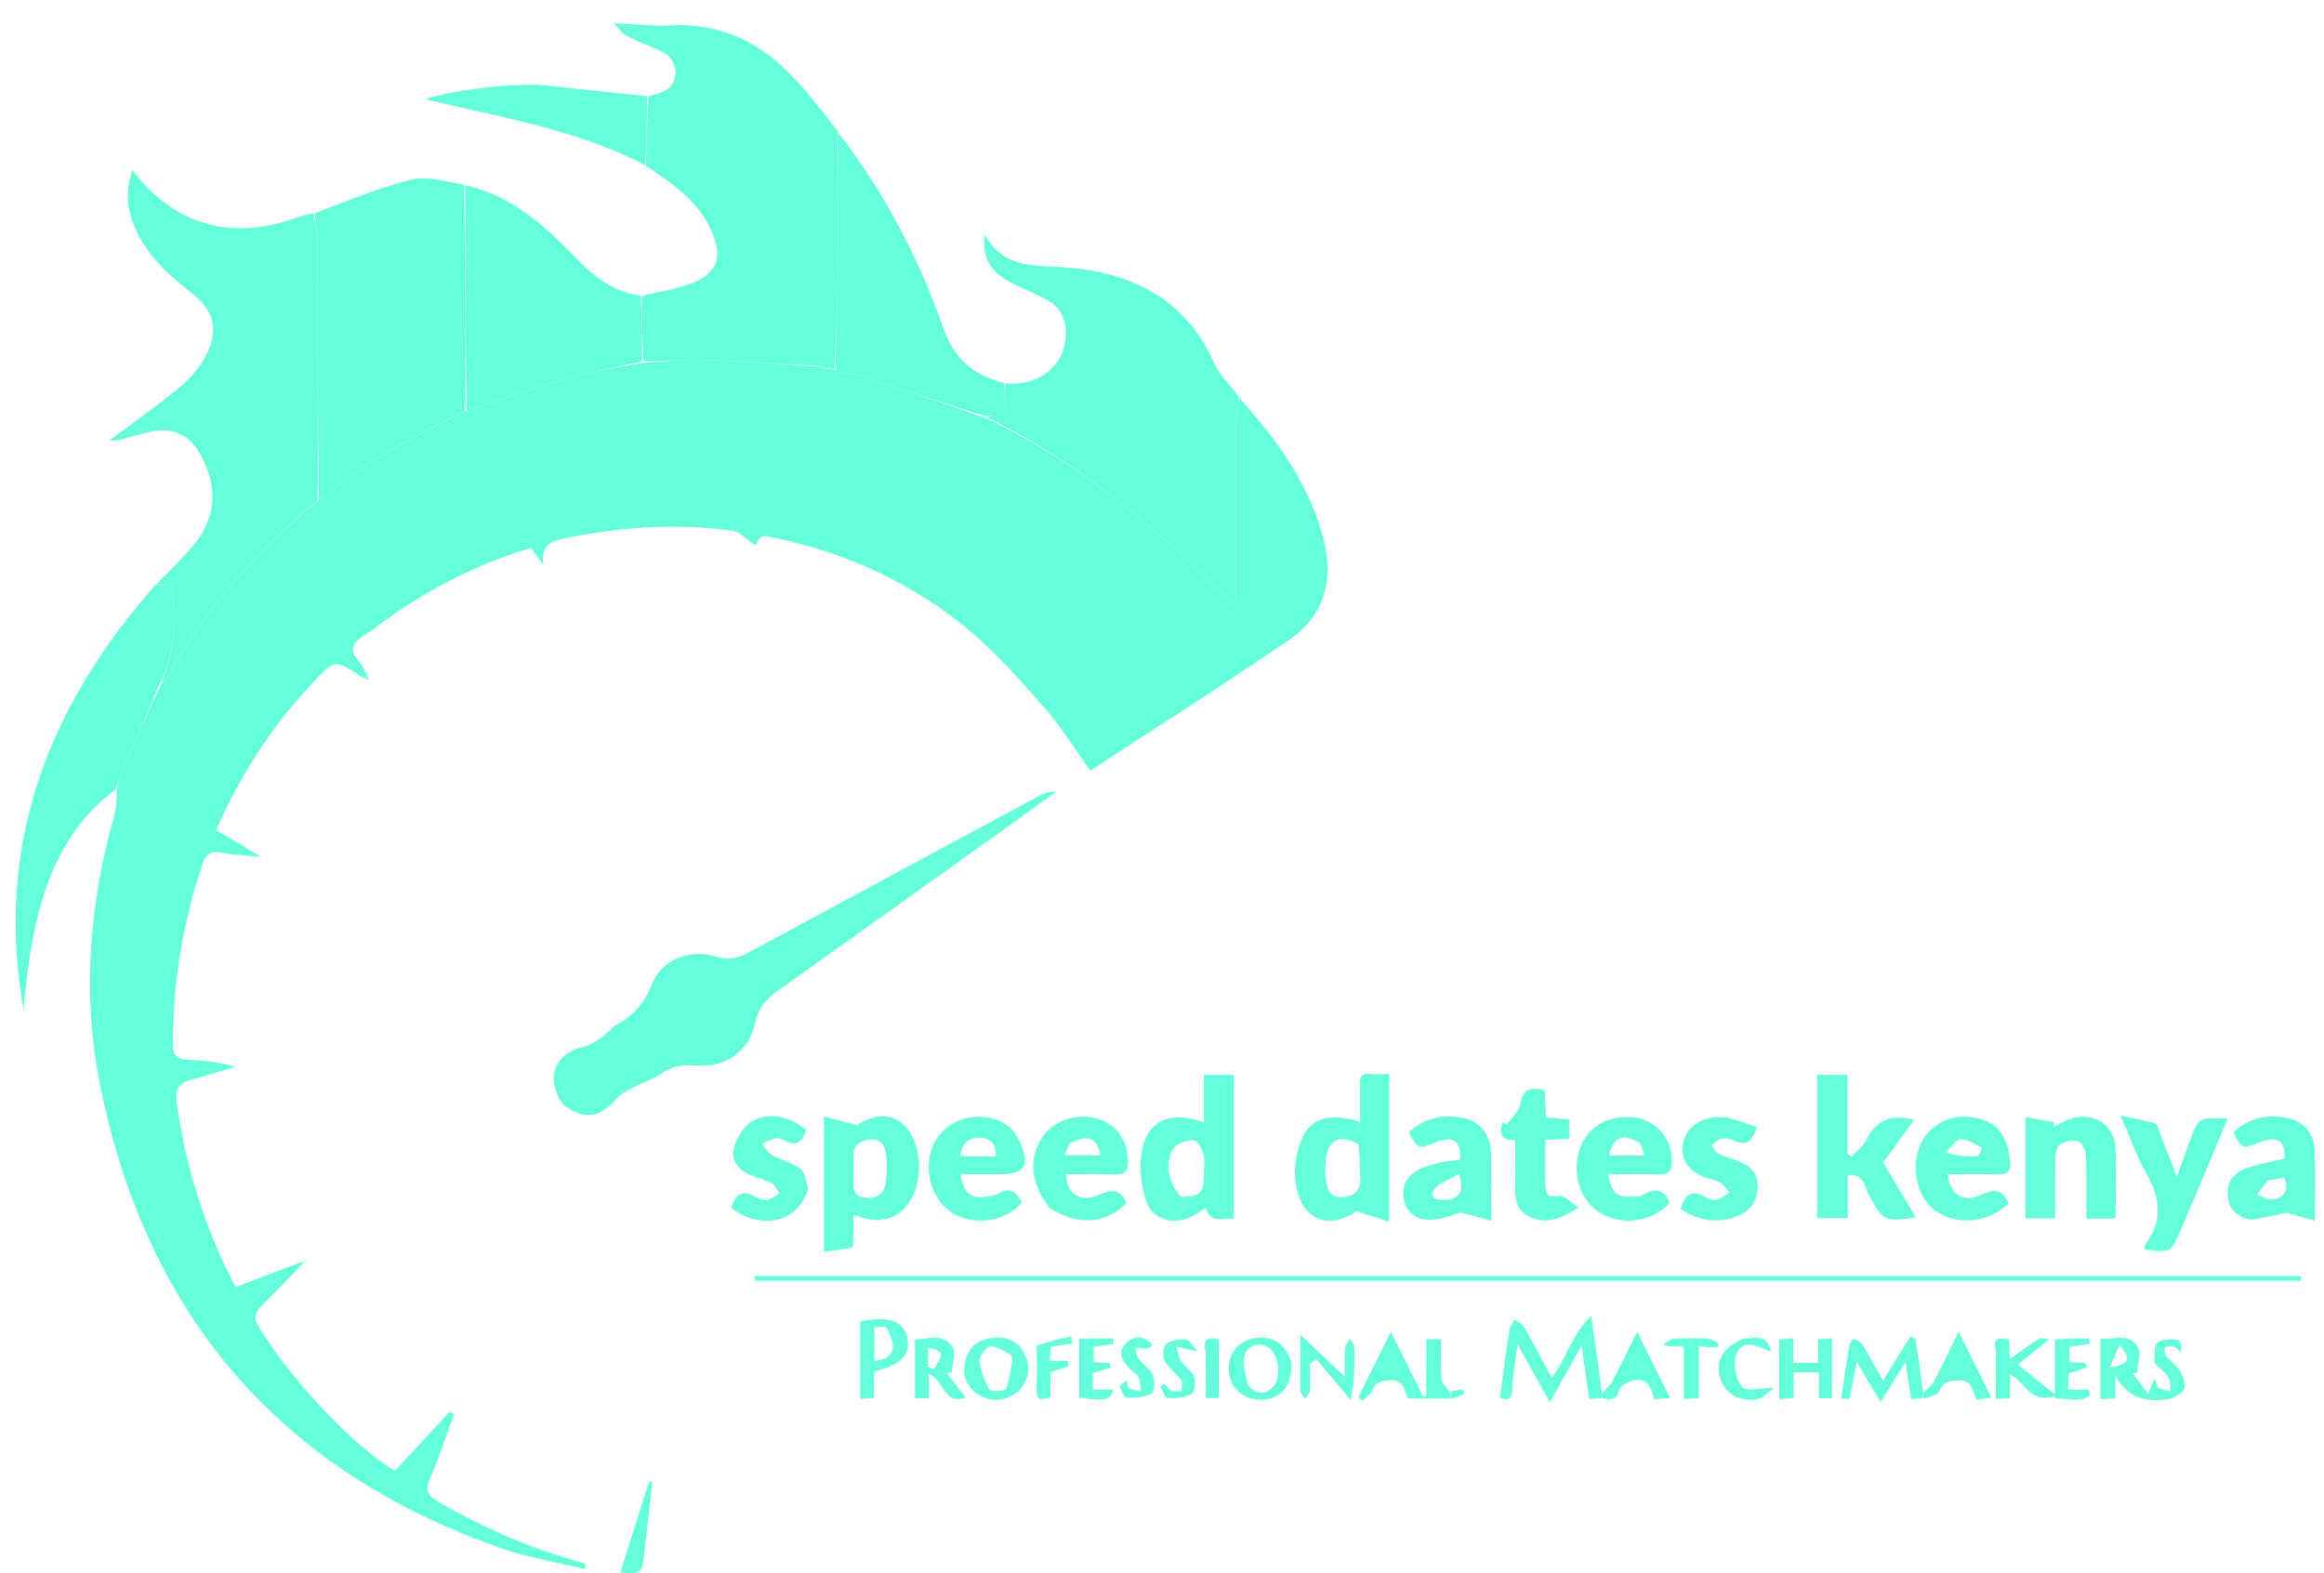 <svg version="1.1" id="Layer_1" xmlns="http://www.w3.org/2000/svg" xmlns:xlink="http://www.w3.org/1999/xlink" x="0px" y="0px"
	 width="100%" viewBox="0 0 724 490" enable-background="new 0 0 724 490" xml:space="preserve">
<path fill="none" opacity="1" stroke="none"
	d="
M435,491 
	C290,491 145.5,491 1,491 
	C1,327.667 1,164.333 1,1 
	C242.333,1 483.667,1 725,1 
	C725,164.333 725,327.667 725,491 
	C628.5,491 532,491 435,491 
M599.789,435.754 
	C601.287,435.016 603.646,434.628 604.116,433.472 
	C605.395,430.328 607.506,430.071 610.383,429.998 
	C613.566,429.917 614.248,431.874 614.948,434.171 
	C615.126,434.755 615.462,435.291 615.806,436.02 
	C617.337,435.809 618.684,435.624 620.391,435.39 
	C617.061,428.645 613.988,422.423 610.21,414.771 
	C607.142,420.999 604.94,425.736 602.467,430.328 
	C601.744,431.67 600.253,432.598 599.107,432.873 
	C598.32,427.568 597.532,422.262 596.745,416.957 
	C596.194,416.761 595.643,416.565 595.093,416.369 
	C592.339,420.822 589.586,425.275 586.61,430.088 
	C584.308,426.014 582.294,422.256 580.054,418.638 
	C579.565,417.849 578.309,417.354 577.322,417.169 
	C577.037,417.115 576.199,418.569 576.06,419.405 
	C575.176,424.738 574.416,430.09 573.577,435.696 
	C574.681,435.696 576.133,435.846 576.172,435.674 
	C576.982,432.099 577.633,428.488 578.442,424.212 
	C580.991,428.516 583.245,432.321 585.886,436.781 
	C588.8,432.057 590.977,428.529 593.603,424.272 
	C594.298,428.826 594.818,432.231 595.365,435.815 
	C596.721,435.734 597.851,435.666 599.789,435.754 
M452.779,435.836 
	C453.925,435.28 455.071,434.724 456.218,434.168 
	C456.057,433.739 455.897,433.31 455.737,432.882 
	C454.492,432.979 453.248,433.075 451.12,433.067 
	C450.398,431.94 449.127,430.847 449.054,429.68 
	C448.798,425.585 448.955,421.464 448.955,417.226 
	C447.383,417.226 446.147,417.226 444.332,417.226 
	C444.332,423.292 444.332,429.103 444.332,434.914 
	C444.012,434.969 443.691,435.025 443.371,435.081 
	C440.252,428.808 437.133,422.535 433.31,414.845 
	C429.462,422.575 426.307,428.914 423.151,435.253 
	C423.595,435.621 424.038,435.99 424.482,436.358 
	C425.469,435.363 426.877,434.536 427.356,433.338 
	C428.379,430.779 429.958,430.184 432.636,429.949 
	C437.149,429.552 437.561,432.799 438.525,435.66 
	C443.169,435.66 447.586,435.66 452.779,435.836 
M499.776,435.689 
	C502.184,436.217 503.739,435.843 504.491,432.946 
	C504.805,431.739 506.882,430.595 508.373,430.163 
	C512.919,428.845 514.476,431.927 515.289,435.921 
	C516.996,435.772 518.469,435.643 520.252,435.487 
	C516.861,428.658 513.769,422.43 510.011,414.862 
	C506.992,420.951 504.775,425.662 502.315,430.243 
	C501.559,431.653 500.142,432.707 499.041,433.069 
	C497.991,425.725 496.94,418.382 495.711,409.789 
	C489.579,415.765 488.014,423.326 483.4,429.228 
	C480.502,423.823 477.84,418.668 474.96,413.637 
	C474.331,412.539 472.928,411.884 471.881,411.024 
	C471.314,412.095 470.407,413.113 470.234,414.244 
	C469.165,421.253 468.26,428.287 467.289,435.391 
	C470.067,436.53 471.004,435.698 471.124,432.636 
	C471.289,428.465 472.07,424.318 472.758,418.784 
	C476.44,425.379 479.372,430.627 482.856,436.866 
	C486.353,430.576 489.253,425.36 492.716,419.133 
	C493.6,425.401 494.307,430.416 495.068,435.806 
	C496.444,435.7 497.713,435.602 499.776,435.689 
M144.225,56.97 
	C138.854,56.542 133.151,54.755 128.182,55.969 
	C117.916,58.476 108.042,62.582 97.245,66.037 
	C95.38,66.711 93.522,67.403 91.65,68.058 
	C71.672,75.058 54.107,69.921 41.29,53.029 
	C39.08,59.312 39.493,65.145 42.021,70.889 
	C45.757,79.379 52.202,85.539 59.426,91.046 
	C66.265,96.259 68.202,102.089 64.619,109.8 
	C62.806,113.701 59.806,117.404 56.492,120.181 
	C49.29,126.215 41.543,131.598 34.018,137.247 
	C36.496,137.41 38.493,136.712 40.526,136.136 
	C42.753,135.506 44.998,134.929 47.259,134.434 
	C53.702,133.024 59.093,135.525 62.327,141.361 
	C68.421,152.359 67.329,162.226 58.848,171.554 
	C55.611,175.114 52.172,178.488 48.223,182.216 
	C14.798,220.27 -1.766,263.48 7.335,314.537 
	C10.036,282.654 16.732,260.286 36.753,246.631 
	C36.391,249.036 36.285,251.512 35.629,253.834 
	C27.668,282.025 25.517,310.665 31.442,339.345 
	C46.115,410.358 87.614,458.442 156.351,482.36 
	C164.683,485.259 173.535,486.664 182.146,488.761 
	C182.272,488.28 182.398,487.799 182.524,487.318 
	C181.019,486.809 179.532,486.24 178.007,485.799 
	C163.39,481.571 149.645,475.367 136.478,467.776 
	C133.317,465.954 132.307,464.001 133.954,460.515 
	C135.653,456.919 136.883,453.099 138.273,449.359 
	C139.363,446.425 140.384,443.465 141.435,440.516 
	C140.974,440.277 140.513,440.038 140.053,439.799 
	C134.358,445.952 128.663,452.105 123.036,458.186 
	C110.418,450.571 92.88,432.303 82.152,415.756 
	C78.513,410.144 78.627,409.631 83.454,404.811 
	C87.355,400.917 91.125,396.892 95.297,393.255 
	C95.482,392.955 95.668,392.655 95.854,392.354 
	C95.576,392.577 95.297,392.8 94.259,392.91 
	C87.364,395.571 80.469,398.231 73.394,400.96 
	C63.673,382.37 57.69,363.154 55.001,342.873 
	C54.514,339.199 56.071,337.287 59.513,336.363 
	C64.148,335.12 68.732,333.684 73.337,332.33 
	C68.072,330.804 63.116,330.316 58.149,330.075 
	C55.294,329.937 53.905,328.849 53.882,325.86 
	C53.731,306.381 57.007,287.469 63.112,269.014 
	C64.107,266.005 66.052,265.032 69.299,265.652 
	C73.164,266.39 77.142,266.536 80.925,267.351 
	C81.166,267.383 81.407,267.416 81.648,267.448 
	C81.425,267.302 81.201,267.157 80.764,266.355 
	C76.349,263.822 71.935,261.29 67.327,258.646 
	C75.016,241.09 84.991,225.753 97.83,212.275 
	C104.371,205.408 104.34,205.384 112.394,210.684 
	C112.798,210.95 113.306,211.058 114.082,211.755 
	C114.373,211.747 114.663,211.739 114.954,211.732 
	C114.863,211.319 114.772,210.907 114.366,209.867 
	C113.552,208.61 112.906,207.194 111.893,206.126 
	C108.784,202.849 109.552,200.488 113.136,198.171 
	C117.044,195.643 120.636,192.63 124.523,190.065 
	C137.203,181.698 150.68,174.998 165.417,170.705 
	C166.78,172.589 168.024,174.308 169.267,176.027 
	C168.285,169.37 172.251,168.433 176.972,167.481 
	C193.931,164.06 210.985,162.995 228.125,165.326 
	C230.673,165.672 232.903,168.355 235.239,169.929 
	C237.106,166.612 237.097,166.656 242.092,167.719 
	C264.209,172.426 284.28,181.75 301.634,196.097 
	C310.405,203.35 318.025,212.101 325.566,220.701 
	C330.764,226.629 334.933,233.458 339.686,240.056 
	C360.634,226.338 381.442,213.165 401.734,199.24 
	C412.424,191.905 415.53,180.903 412.418,168.369 
	C408.084,150.921 397.774,136.954 385.838,123.225 
	C383.306,119.948 380.001,117.015 378.371,113.338 
	C369.169,92.586 351.927,84.571 330.789,83.195 
	C321.594,82.596 312.373,83.39 306.828,73.1 
	C305.795,80.042 308.504,84.736 314.99,88.081 
	C318.518,89.901 322.242,91.343 325.757,93.186 
	C330.124,95.474 332.181,99.205 332.042,104.186 
	C331.771,113.917 323.668,120.463 312.494,119.115 
	C303.121,117.037 297.118,111.428 293.931,102.32 
	C286.163,80.118 275.272,59.539 260.931,40.087 
	C255.722,34.075 250.878,27.69 245.222,22.131 
	C235.234,12.314 223.25,7.105 208.869,7.91 
	C203.246,8.225 197.564,7.505 191.187,7.225 
	C192.615,8.651 193.705,10.349 195.258,11.168 
	C198.744,13.004 202.463,14.398 206.083,15.982 
	C210.856,18.07 212.025,24.716 207.945,27.766 
	C206.31,28.987 204.002,29.306 201.165,29.894 
	C190.781,28.808 180.388,27.791 170.015,26.614 
	C161.79,25.68 140.621,27.919 132.504,30.927 
	C156.125,36.627 179.794,40.329 201.508,52.364 
	C209.952,57.471 217.985,63.007 221.936,72.63 
	C224.821,79.655 223.746,84.437 216.986,87.599 
	C211.758,90.044 205.694,90.703 199.238,91.965 
	C190.59,90.978 184.556,85.681 178.827,79.758 
	C169.196,69.803 158.918,60.765 144.225,56.97 
M175.936,344.587 
	C182.084,348.868 186.659,348.225 191.551,342.78 
	C193.03,341.134 195.091,339.916 197.067,338.835 
	C199.779,337.351 202.887,336.513 205.42,334.8 
	C208.736,332.558 211.924,331.487 216.073,331.902 
	C225.88,332.882 233.222,327.854 235.32,318.446 
	C236.328,313.924 238.707,311.195 242.221,308.699 
	C266.9,291.165 291.519,273.546 316.149,255.943 
	C320.453,252.867 324.72,249.739 329.003,246.635 
	C326.783,246.477 325.049,247.204 323.402,248.09 
	C293.264,264.31 263.123,280.524 233.026,296.819 
	C229.782,298.575 226.848,299.152 223.117,297.99 
	C214.854,295.414 206.032,298.959 203.091,306.598 
	C200.904,312.279 197.57,316.177 192.418,319.024 
	C190.569,320.045 189.197,321.896 187.433,323.117 
	C185.745,324.285 183.935,325.625 181.999,326.028 
	C172.702,327.961 169.563,336.321 175.936,344.587 
M470.5,398.999 
	C552.603,398.999 634.706,398.999 716.809,398.999 
	C716.808,398.5 716.806,398.001 716.805,397.502 
	C556.268,397.502 395.732,397.502 235.195,397.502 
	C235.194,398.001 235.192,398.5 235.191,398.999 
	C313.294,398.999 391.397,398.999 470.5,398.999 
M384.393,363.494 
	C384.393,353.91 384.393,344.325 384.393,334.84 
	C380.86,334.84 378.076,334.84 375.05,334.84 
	C375.05,339.911 375.05,344.713 375.05,349.604 
	C365.276,346.038 357.911,348.642 355.921,357.545 
	C354.764,362.718 355.368,368.814 356.969,373.936 
	C358.888,380.075 365.686,381.801 371.512,378.854 
	C372.94,378.132 374.235,377.148 375.651,376.246 
	C377.023,381.266 380.777,379.431 384.393,379.611 
	C384.393,374.427 384.393,369.459 384.393,363.494 
M423.718,338.951 
	C423.718,342.389 423.718,345.828 423.718,349.459 
	C414.475,346.587 408.474,348.06 405.605,354.707 
	C403.909,358.637 403.035,363.464 403.518,367.69 
	C404.915,379.906 413.52,383.451 422.52,377.332 
	C426.306,378.523 429.259,379.452 432.774,380.558 
	C432.774,364.584 432.774,349.823 432.774,334.566 
	C430.761,334.566 428.783,334.742 426.848,334.525 
	C423.945,334.199 423.411,335.688 423.718,338.951 
M265.862,388.047 
	C265.862,384.894 265.862,381.74 265.862,378.557 
	C268.166,379.104 270.191,379.882 272.259,380.02 
	C278.183,380.414 282.761,377.048 285.061,370.932 
	C287.769,363.728 285.943,353.933 281.164,350.033 
	C277.034,346.662 272.294,347.118 266.978,350.499 
	C262.777,349.397 259.88,348.637 256.654,347.79 
	C256.654,362.453 256.654,375.846 256.654,389.905 
	C259.899,389.547 262.781,389.229 265.862,388.047 
M566.095,346.522 
	C566.095,357.46 566.095,368.398 566.095,379.41 
	C569.543,379.41 572.417,379.41 575.645,379.41 
	C575.645,376.913 575.645,374.77 575.645,372.627 
	C575.645,370.498 575.645,368.369 575.645,366.126 
	C580.922,365.537 580.901,369.963 582.329,372.464 
	C586.941,380.543 586.8,380.623 596.81,379.228 
	C593.35,373.382 590.003,367.725 586.677,362.106 
	C589.831,357.758 592.986,353.409 596.271,348.88 
	C589.202,346.919 584.523,348.77 581.491,355.002 
	C580.513,357.013 578.446,358.494 576.877,360.218 
	C576.434,359.924 575.99,359.629 575.547,359.335 
	C575.547,351.234 575.547,343.133 575.547,334.821 
	C572.221,334.821 569.313,334.821 566.095,334.821 
	C566.095,338.583 566.095,342.058 566.095,346.522 
M630.978,368.475 
	C630.978,372.096 630.978,375.717 630.978,379.533 
	C634.228,379.533 636.995,379.533 640.242,379.533 
	C640.242,373.137 640.14,366.834 640.317,360.538 
	C640.358,359.075 640.949,356.961 641.993,356.349 
	C643.522,355.452 645.941,354.977 647.498,355.575 
	C648.705,356.039 649.799,358.399 649.86,359.959 
	C650.117,366.525 649.969,373.108 649.969,379.597 
	C653.454,379.597 656.104,379.597 659.06,379.597 
	C659.06,371.995 659.468,364.504 658.944,357.079 
	C658.436,349.893 651.483,346.095 644.557,348.662 
	C642.881,349.284 641.336,350.261 639.731,351.074 
	C639.793,350.588 639.855,350.101 639.917,349.615 
	C637.072,349.093 634.227,348.571 630.978,347.975 
	C630.978,355.178 630.978,361.331 630.978,368.475 
M510.773,372.767 
	C503.727,373.357 501.967,372.143 501.154,365.814 
	C506.496,365.814 511.799,365.723 517.098,365.85 
	C519.971,365.918 520.869,364.599 520.876,361.934 
	C520.895,354.331 515.629,348.488 508.142,347.975 
	C500.357,347.442 493.997,351.566 491.975,358.457 
	C489.609,366.516 492.675,374.797 499.324,378.31 
	C506.165,381.925 515.292,380.331 520.13,374.686 
	C518.289,369.892 515.149,370.132 510.773,372.767 
M327.154,376.412 
	C335.484,382.019 344.928,381.329 350.896,374.694 
	C349.14,370.538 346.561,370.241 342.592,372.117 
	C336.74,374.883 332.303,372.079 332.117,365.811 
	C337.096,365.811 342.081,365.604 347.039,365.878 
	C350.767,366.084 351.621,364.433 351.403,361.144 
	C350.981,354.775 347.683,350.236 341.949,348.519 
	C335.468,346.578 328.333,348.965 324.713,354.285 
	C320.342,360.711 321.057,368.84 327.154,376.412 
M310.196,372.181 
	C303.111,374.19 300.156,372.532 299.327,365.812 
	C303.34,365.812 307.319,365.812 311.298,365.812 
	C319.369,365.811 321.04,363.155 317.671,355.611 
	C315.752,351.316 312.323,348.902 307.774,348.123 
	C299.935,346.782 292.519,351.014 290.227,358.025 
	C287.696,365.769 290.709,374.496 297.165,378.118 
	C304.078,381.996 313.661,380.382 318.354,374.56 
	C316.687,371.357 314.587,369.39 310.196,372.181 
M448.668,362.019 
	C446.778,362.628 444.836,363.112 443.008,363.869 
	C438.871,365.585 436.6,368.641 437.257,373.241 
	C437.878,377.587 441.233,380.337 446.295,379.95 
	C449.795,379.682 453.203,378.228 455.056,377.732 
	C458.778,378.727 461.396,379.427 464.574,380.277 
	C464.574,372.375 464.779,365.729 464.509,359.104 
	C464.293,353.818 461.623,349.672 456.339,348.397 
	C449.935,346.851 443.922,348.119 438.9,352.711 
	C441.576,357.9 441.883,358.016 446.97,355.96 
	C452.741,353.627 455.235,355.228 454.838,361.263 
	C453.097,361.49 451.303,361.724 448.668,362.019 
M626.231,361.643 
	C625.544,354.249 622.734,350.133 616.805,348.556 
	C610.555,346.895 604.849,348.113 600.456,353.097 
	C595.003,359.283 595.805,370.812 601.868,376.267 
	C608.257,382.014 619.433,381.35 625.769,374.789 
	C624.068,370.871 621.711,370.085 617.628,372.045 
	C611.76,374.862 607.6,372.362 606.728,365.809 
	C611.892,365.809 617.016,365.737 622.136,365.84 
	C624.627,365.89 626.495,365.521 626.231,361.643 
M701.851,380.036 
	C705.621,379.23 709.392,378.423 712.292,377.803 
	C715.39,378.67 718.038,379.412 721.152,380.283 
	C721.152,372.146 721.354,365.182 721.085,358.236 
	C720.883,353.004 717.744,349.384 712.769,348.303 
	C706.553,346.952 700.649,348.152 695.787,352.652 
	C698.226,357.847 698.626,358.005 703.688,355.963 
	C709.467,353.632 711.933,355.161 711.774,360.906 
	C707.935,361.821 704.042,362.503 700.317,363.704 
	C696.367,364.978 693.81,367.701 694.011,372.187 
	C694.211,376.646 696.774,379.092 701.851,380.036 
M671.644,349.724 
	C668.377,349.064 665.11,348.405 660.603,347.496 
	C663.686,354.517 665.738,360.492 668.814,365.882 
	C673.064,373.326 673.767,380.278 668.505,387.392 
	C668.166,387.849 668.167,388.558 668.001,389.185 
	C676.32,390.28 676.314,390.277 679.324,383.212 
	C681.725,377.576 684.163,371.956 686.548,366.313 
	C689.03,360.443 691.469,354.554 694.003,348.491 
	C684.746,348.044 684.766,348.051 681.946,356.172 
	C680.871,359.267 679.682,362.321 678.129,366.52 
	C675.744,360.283 673.861,355.359 671.644,349.724 
M537.358,347.956 
	C535.865,348.038 534.338,347.95 532.884,348.235 
	C527.858,349.219 524.485,352.679 524.203,357.217 
	C523.885,362.325 526.797,365.203 531.281,366.827 
	C532.84,367.392 534.583,367.6 535.979,368.42 
	C537.114,369.087 537.855,370.424 538.771,371.464 
	C537.444,372.263 536.2,373.358 534.763,373.757 
	C533.794,374.025 532.405,373.556 531.457,372.992 
	C527.048,370.367 524.787,372.026 523.608,376.664 
	C529.584,380.518 535.718,381.364 542.144,378.448 
	C546.072,376.664 547.645,373.239 547.546,369.112 
	C547.455,365.332 545.169,363.061 541.747,361.8 
	C539.571,360.997 537.328,360.325 535.261,359.301 
	C534.379,358.863 533.868,357.676 533.189,356.829 
	C534.165,356.1 535.054,354.995 536.14,354.744 
	C537.349,354.465 538.924,354.613 540.015,355.19 
	C543.883,357.233 545.858,355.691 547.314,351.073 
	C544.26,350.035 541.24,349.009 537.358,347.956 
M251.822,369.579 
	C250.986,367.655 250.665,365.018 249.202,363.961 
	C246.59,362.075 243.192,361.317 240.321,359.729 
	C239.109,359.058 238.4,357.479 237.462,356.312 
	C238.748,355.732 239.988,354.942 241.337,354.646 
	C242.229,354.45 243.396,354.742 244.233,355.197 
	C248.116,357.306 250.043,355.62 251.132,351.978 
	C246.044,347.549 238.711,346.152 233.684,349.695 
	C231.196,351.449 229.209,354.968 228.57,358.018 
	C227.81,361.651 230.237,364.647 233.881,366.103 
	C236.033,366.963 238.36,367.465 240.373,368.56 
	C241.449,369.146 242.026,370.648 242.828,371.736 
	C241.615,372.443 240.468,373.521 239.171,373.748 
	C237.98,373.957 236.448,373.547 235.378,372.896 
	C231.003,370.232 229.03,372.353 227.774,376.322 
	C237.594,383.516 249.054,380.629 251.822,369.579 
M481.404,367.474 
	C481.404,363.397 481.404,359.321 481.404,355.1 
	C484.221,354.969 486.49,354.864 488.866,354.754 
	C488.866,352.589 488.866,350.693 488.866,348.625 
	C486.367,348.454 484.105,348.299 481.597,348.127 
	C481.46,345.115 481.335,342.36 481.211,339.632 
	C476.985,338.583 474.369,339.108 473.568,344.037 
	C473.201,346.299 470.847,348.239 469.393,350.325 
	C468.97,350.064 468.547,349.802 468.124,349.54 
	C466.997,353.011 467.624,355.395 472.028,355.175 
	C472.028,359.688 472.07,363.831 472.016,367.972 
	C471.962,372.19 471.776,376.613 476.198,378.877 
	C480.848,381.257 485.438,380.35 491.825,376.119 
	C489.34,374.601 487.149,372.161 485.561,372.505 
	C481.349,373.417 481.496,371.107 481.404,367.474 
M671.385,424.911 
	C672.818,426.304 674.542,427.511 675.58,429.152 
	C676.282,430.262 676.019,431.982 676.187,433.429 
	C674.905,433.077 673.525,432.907 672.382,432.295 
	C671.852,432.011 671.783,430.867 671.211,429.316 
	C670.156,431.954 669.8,432.845 669.245,434.232 
	C667.372,431.709 665.899,429.724 664.425,427.739 
	C664.87,427.708 665.316,427.678 665.761,427.648 
	C665.933,424.965 667.164,421.692 666.065,419.717 
	C663.416,414.958 658.484,417.436 654.351,416.95 
	C654.351,423.532 654.351,429.598 654.351,435.869 
	C655.927,435.779 657.197,435.707 658.994,435.604 
	C658.994,433.025 658.994,430.753 658.994,428.481 
	C662.56,435.241 668.252,436.8 674.805,435.961 
	C676.827,435.702 679.441,434.456 680.348,432.85 
	C681.092,431.533 680.112,428.784 679.155,427.088 
	C678.131,425.27 676.122,424.033 674.791,422.347 
	C674.328,421.76 674.229,420.258 674.651,419.777 
	C675.074,419.293 676.431,419.315 677.238,419.566 
	C678.04,419.815 678.668,420.626 679.372,421.191 
	C679.706,419.46 679.218,417.408 678.583,417.361 
	C676.386,417.199 673.538,417.018 672.093,418.226 
	C670.888,419.233 671.306,422.181 671.385,424.911 
M554.273,423.579 
	C554.273,427.527 554.273,431.476 554.273,435.798 
	C555.832,435.715 557.193,435.643 558.797,435.559 
	C558.797,432.608 558.797,430.062 558.797,427.516 
	C561.574,427.516 563.952,427.516 566.637,427.516 
	C566.637,430.474 566.637,433.041 566.637,435.569 
	C568.2,435.569 569.444,435.569 570.719,435.569 
	C570.719,429.211 570.719,423.148 570.719,416.903 
	C569.161,417.006 567.894,417.089 566.465,417.182 
	C566.465,419.725 566.465,421.984 566.465,424.553 
	C563.814,424.553 561.414,424.553 558.658,424.553 
	C558.658,421.979 558.658,419.595 558.658,416.887 
	C556.906,417.034 555.534,417.149 554.264,417.256 
	C554.264,419.322 554.264,420.967 554.273,423.579 
M268.001,424.484 
	C268.001,428.11 268.001,431.736 268.001,435.761 
	C269.615,435.684 270.955,435.621 272.267,435.558 
	C272.267,432.457 272.267,429.835 272.267,427.261 
	C280.446,425.351 283.661,422.159 282.725,417.028 
	C281.721,411.519 277.172,409.836 267.999,411.614 
	C267.999,413.573 267.999,415.544 267.999,417.516 
	C267.999,419.508 268,421.501 268.001,424.484 
M402.308,424.222 
	C400.299,418.434 396.764,416.098 391.087,416.806 
	C386.485,417.379 383.147,420.835 382.813,425.37 
	C382.374,431.319 386.24,435.741 392.114,436.01 
	C398.604,436.308 402.355,432.323 402.308,424.222 
M621.794,421.157 
	C621.794,425.914 621.794,430.671 621.794,435.818 
	C623.229,435.72 624.577,435.628 626.184,435.518 
	C626.184,432.814 626.184,430.591 626.184,428.249 
	C630.894,430.091 632.139,437.698 640.736,434.782 
	C636.197,431.145 632.525,428.201 628.649,425.095 
	C632.407,422.064 635.214,419.801 638.496,417.154 
	C637.024,417.066 635.852,416.621 635.215,417.023 
	C632.25,418.894 629.434,420.999 626.118,423.334 
	C626.007,420.909 625.922,419.033 625.839,417.205 
	C623.049,416.774 620.591,416.356 621.794,421.157 
M317.643,433.08 
	C320.976,429.368 321.136,425.163 318.801,421.09 
	C316.43,416.958 312.315,416.079 307.909,416.968 
	C303.73,417.811 301.239,420.574 300.542,424.764 
	C299.884,428.725 301.175,432.091 304.571,434.267 
	C308.794,436.972 313.055,436.709 317.643,433.08 
M285.032,424.53 
	C285.032,428.158 285.032,431.785 285.032,435.597 
	C286.528,435.597 287.756,435.597 289.404,435.597 
	C289.404,433.027 289.404,430.682 289.404,428.043 
	C294.021,429.643 293.877,437.951 300.843,435.31 
	C298.753,432.584 296.86,430.116 294.967,427.648 
	C295.48,427.615 295.992,427.582 296.505,427.549 
	C296.66,424.868 297.902,421.525 296.752,419.639 
	C294.017,415.152 289.239,417.118 285.03,417.294 
	C285.03,419.604 285.03,421.579 285.032,424.53 
M405.139,421.797 
	C405.113,425.613 404.998,429.432 405.128,433.243 
	C405.157,434.107 406.037,434.942 406.526,435.79 
	C407.049,434.97 407.967,434.177 408.023,433.326 
	C408.213,430.479 408.095,427.612 408.095,424.753 
	C408.767,424.316 409.438,423.88 410.109,423.443 
	C413.679,427.677 417.25,431.911 420.82,436.145 
	C421.981,430.326 422.043,424.942 421.918,419.562 
	C421.899,418.701 421.045,417.859 420.576,417.007 
	C420.039,417.948 419.118,418.858 419.04,419.836 
	C418.826,422.519 418.966,425.231 418.966,428.86 
	C414.077,424.234 410.076,420.449 405.123,415.762 
	C405.123,418.418 405.123,419.654 405.139,421.797 
M644.48,416.937 
	C643.053,417.029 641.626,417.122 640.171,417.216 
	C640.171,423.507 640.171,429.424 640.171,435.715 
	C643.964,435.355 647.957,437.271 651.055,434.719 
	C650.96,434.103 650.864,433.487 650.768,432.87 
	C648.694,432.87 646.62,432.87 644.242,432.87 
	C644.352,430.753 644.442,429.034 644.505,427.819 
	C646.772,427.075 648.448,426.525 650.125,425.974 
	C649.952,425.511 649.779,425.048 649.606,424.585 
	C648.017,424.499 646.428,424.412 644.694,424.318 
	C644.694,422.459 644.694,420.941 644.694,419.518 
	C647.118,419.188 649.083,418.921 651.048,418.653 
	C650.951,418.081 650.855,417.509 650.758,416.937 
	C648.976,416.937 647.193,416.937 644.48,416.937 
M336.2,425.515 
	C336.2,428.791 336.2,432.067 336.2,435.299 
	C344.095,436.617 346.025,436.226 346.848,432.851 
	C344.694,432.851 342.63,432.851 340.453,432.851 
	C340.453,430.833 340.453,429.207 340.453,427.719 
	C342.499,427.092 344.34,426.528 346.181,425.963 
	C345.985,425.509 345.789,425.056 345.593,424.602 
	C344.01,424.506 342.427,424.41 340.721,424.306 
	C340.721,422.451 340.721,420.928 340.721,419.507 
	C343.074,419.192 345.009,418.932 346.944,418.672 
	C346.883,418.094 346.822,417.516 346.762,416.938 
	C344.981,416.938 343.201,416.938 341.42,416.938 
	C339.677,416.938 337.933,416.938 336.198,416.938 
	C336.198,419.931 336.198,422.234 336.2,425.515 
M542.625,417.035 
	C536.418,420.017 534.264,424.097 535.981,429.624 
	C537.381,434.133 542.277,436.998 547.589,435.82 
	C549.436,435.411 550.958,433.535 552.667,432.301 
	C548.576,432.301 544.007,433.541 542.709,432.01 
	C540.772,429.724 539.794,424.998 540.812,422.179 
	C542.864,416.498 547.673,419.532 551.675,421.039 
	C550.612,415.292 546.622,416.946 542.625,417.035 
M359.027,418.489 
	C356.257,415.828 353.179,416.064 350.737,418.507 
	C348.008,421.237 349.61,423.999 351.871,426.329 
	C352.796,427.282 354.183,427.964 354.711,429.077 
	C355.31,430.34 355.184,431.948 355.373,433.407 
	C354.094,433.067 352.704,432.925 351.589,432.296 
	C351.112,432.027 351.207,430.744 351.042,429.922 
	C350.276,430.546 349.509,431.169 348.742,431.793 
	C349.478,433.061 350.176,435.377 350.956,435.405 
	C353.579,435.499 356.523,435.317 358.738,434.12 
	C359.705,433.597 359.885,430.07 359.194,428.423 
	C358.352,426.416 356.073,425.059 354.702,423.209 
	C354.043,422.322 354.042,420.947 353.742,419.793 
	C354.864,419.92 355.991,420.172 357.106,420.124 
	C357.772,420.096 358.419,419.599 359.027,418.489 
M200.719,466.154 
	C198.222,474.093 195.725,482.031 193.256,489.879 
	C195.842,489.773 199.817,491.575 200.439,486.3 
	C201.404,478.11 202.293,469.91 203.214,461.715 
	C202.935,461.636 202.656,461.558 202.377,461.479 
	C201.891,462.785 201.405,464.09 200.719,466.154 
M518.123,419.464 
	C520.175,419.464 522.226,419.464 524.548,419.464 
	C524.548,425.017 524.548,430.221 524.548,435.815 
	C526.17,435.707 527.512,435.618 529.255,435.502 
	C529.255,429.883 529.255,424.704 529.255,419.421 
	C531.456,419.561 533.214,419.674 534.973,419.787 
	C535.128,419.356 535.284,418.924 535.44,418.493 
	C534.317,417.975 533.217,417.075 532.068,417.009 
	C528.601,416.811 525.107,416.8 521.641,417.012 
	C520.424,417.087 519.259,418.018 518.123,419.464 
M367.511,423.772 
	C367.176,422.33 366.84,420.889 366.505,419.448 
	C368.163,419.841 369.822,420.234 373.114,421.014 
	C371.312,419.003 370.422,417.182 369.532,417.182 
	C367.376,417.18 364.786,417.484 363.222,418.732 
	C362.243,419.513 362.1,422.61 362.842,423.992 
	C364.046,426.237 366.453,427.803 367.993,429.917 
	C368.544,430.673 368.056,432.186 368.042,433.354 
	C366.992,433.315 365.825,433.55 364.926,433.163 
	C364.003,432.765 363.342,431.76 362.566,431.021 
	C362.187,431.28 361.808,431.54 361.428,431.799 
	C362.196,433.089 362.892,435.411 363.746,435.472 
	C366.194,435.644 368.978,435.41 371.077,434.295 
	C372.107,433.748 372.62,430.65 372.096,429.151 
	C371.441,427.283 369.475,425.873 367.511,423.772 
M322.975,419.655 
	C322.974,423.957 323.16,428.269 322.916,432.557 
	C322.704,436.28 324.341,436.296 327.258,435.2 
	C327.258,432.344 327.258,429.588 327.258,427.462 
	C329.467,426.736 331.23,426.156 332.994,425.576 
	C332.857,425.028 332.719,424.479 332.581,423.931 
	C330.84,423.931 329.098,423.931 327.044,423.931 
	C327.142,422.151 327.218,420.77 327.288,419.487 
	C329.803,419.127 331.939,418.821 334.075,418.515 
	C333.95,417.772 333.826,417.029 333.701,416.286 
	C330.112,417.087 326.523,417.888 322.975,419.655 
M375.668,421.684 
	C375.668,426.251 375.668,430.818 375.668,435.52 
	C377.061,435.52 378.408,435.52 379.705,435.52 
	C379.705,429.142 379.705,423.115 379.705,417.193 
	C376.354,416.419 374.498,417.022 375.668,421.684 
z"/>
<path fill="#64ffda" opacity="1" stroke="none"
	d="
M81.071,266.938 
	C77.142,266.536 73.164,266.39 69.299,265.652 
	C66.052,265.032 64.107,266.005 63.112,269.014 
	C57.007,287.469 53.731,306.381 53.882,325.86 
	C53.905,328.849 55.294,329.937 58.149,330.075 
	C63.116,330.316 68.072,330.804 73.337,332.33 
	C68.732,333.684 64.148,335.12 59.513,336.363 
	C56.071,337.287 54.514,339.199 55.001,342.873 
	C57.69,363.154 63.673,382.37 73.394,400.96 
	C80.469,398.231 87.364,395.571 94.621,392.943 
	C94.983,392.976 94.953,392.925 94.953,392.925 
	C91.125,396.892 87.355,400.917 83.454,404.811 
	C78.627,409.631 78.513,410.144 82.152,415.756 
	C92.88,432.303 110.418,450.571 123.036,458.186 
	C128.663,452.105 134.358,445.952 140.053,439.799 
	C140.513,440.038 140.974,440.277 141.435,440.516 
	C140.384,443.465 139.363,446.425 138.273,449.359 
	C136.883,453.099 135.653,456.919 133.954,460.515 
	C132.307,464.001 133.317,465.954 136.478,467.776 
	C149.645,475.367 163.39,481.571 178.007,485.799 
	C179.532,486.24 181.019,486.809 182.524,487.318 
	C182.398,487.799 182.272,488.28 182.146,488.761 
	C173.535,486.664 164.683,485.259 156.351,482.36 
	C87.614,458.442 46.115,410.358 31.442,339.345 
	C25.517,310.665 27.668,282.025 35.629,253.834 
	C36.285,251.512 36.391,249.036 36.422,246.08 
	C36.796,243.521 37.375,241.457 38.23,239.516 
	C42.128,230.668 46.103,221.854 50.348,212.865 
	C51.065,212.192 51.57,211.732 51.889,211.167 
	C64.027,189.727 79.991,171.556 99.298,155.836 
	C113.341,144.177 128.917,135.671 145.367,127.958 
	C155.925,124.539 166.016,120.801 176.34,117.889 
	C184.071,115.708 192.102,114.591 200.461,113.002 
	C206.708,112.669 212.508,111.91 218.279,112.089 
	C230.527,112.469 242.76,113.337 255.205,114.266 
	C256.275,114.683 257.139,114.838 258.335,114.994 
	C259.112,114.996 259.556,114.997 260.259,115.282 
	C263.876,116.287 267.326,116.723 270.574,117.78 
	C282.752,121.744 294.863,125.91 307.201,130.276 
	C336.835,144.362 361.056,165.22 383.869,187.982 
	C384.246,187.793 384.623,187.604 385,187.415 
	C385,185.663 385,183.911 385,182.159 
	C385,165.505 384.952,148.852 385.047,132.199 
	C385.063,129.415 385.699,126.635 386.048,123.854 
	C397.774,136.954 408.084,150.921 412.418,168.369 
	C415.53,180.903 412.424,191.905 401.734,199.24 
	C381.442,213.165 360.634,226.338 339.686,240.056 
	C334.933,233.458 330.764,226.629 325.566,220.701 
	C318.025,212.101 310.405,203.35 301.634,196.097 
	C284.28,181.75 264.209,172.426 242.092,167.719 
	C237.097,166.656 237.106,166.612 235.239,169.929 
	C232.903,168.355 230.673,165.672 228.125,165.326 
	C210.985,162.995 193.931,164.06 176.972,167.481 
	C172.251,168.433 168.285,169.37 169.267,176.027 
	C168.024,174.308 166.78,172.589 165.417,170.705 
	C150.68,174.998 137.203,181.698 124.523,190.065 
	C120.636,192.63 117.044,195.643 113.136,198.171 
	C109.552,200.488 108.784,202.849 111.893,206.126 
	C112.906,207.194 113.552,208.61 114.286,210.357 
	C114.059,210.977 113.912,211.108 113.765,211.239 
	C113.306,211.058 112.798,210.95 112.394,210.684 
	C104.34,205.384 104.371,205.408 97.83,212.275 
	C84.991,225.753 75.016,241.09 67.327,258.646 
	C71.935,261.29 76.349,263.822 80.894,266.665 
	C81.024,266.975 81.071,266.938 81.071,266.938 
z"/>
<path fill="#64ffda" opacity="1" stroke="none"
	d="
M254.999,114.004 
	C242.76,113.337 230.527,112.469 218.279,112.089 
	C212.508,111.91 206.708,112.669 200.461,112.533 
	C200.001,105.427 200.002,98.792 200.003,92.156 
	C205.694,90.703 211.758,90.044 216.986,87.599 
	C223.746,84.437 224.821,79.655 221.936,72.63 
	C217.985,63.007 209.952,57.471 201.256,51.71 
	C201.336,44.05 201.668,37.043 202,30.036 
	C204.002,29.306 206.31,28.987 207.945,27.766 
	C212.025,24.716 210.856,18.07 206.083,15.982 
	C202.463,14.398 198.744,13.004 195.258,11.168 
	C193.705,10.349 192.615,8.651 191.187,7.225 
	C197.564,7.505 203.246,8.225 208.869,7.91 
	C223.25,7.105 235.234,12.314 245.222,22.131 
	C250.878,27.69 255.722,34.075 260.986,40.896 
	C261.027,57.189 261.125,72.676 260.957,88.16 
	C260.86,97.108 260.333,106.052 260,114.998 
	C259.556,114.997 259.112,114.996 258.29,114.67 
	C256.94,114.231 255.97,114.118 254.999,114.004 
z"/>
<path fill="#64ffda" opacity="1" stroke="none"
	d="
M98.994,155.977 
	C79.991,171.556 64.027,189.727 51.889,211.167 
	C51.57,211.732 51.065,212.192 50.091,212.667 
	C54.95,203.073 54.479,192.798 53.614,182.226 
	C51.749,182.117 50.287,182.032 48.825,181.947 
	C52.172,178.488 55.611,175.114 58.848,171.554 
	C67.329,162.226 68.421,152.359 62.327,141.361 
	C59.093,135.525 53.702,133.024 47.259,134.434 
	C44.998,134.929 42.753,135.506 40.526,136.136 
	C38.493,136.712 36.496,137.41 34.018,137.247 
	C41.543,131.598 49.29,126.215 56.492,120.181 
	C59.806,117.404 62.806,113.701 64.619,109.8 
	C68.202,102.089 66.265,96.259 59.426,91.046 
	C52.202,85.539 45.757,79.379 42.021,70.889 
	C39.493,65.145 39.08,59.312 41.29,53.029 
	C54.107,69.921 71.672,75.058 91.65,68.058 
	C93.522,67.403 95.38,66.711 97.634,66.455 
	C98.349,69.818 98.949,72.763 98.957,75.71 
	C99.028,102.465 98.996,129.221 98.994,155.977 
z"/>
<path fill="#64ffda" opacity="1" stroke="none"
	d="
M385.943,123.539 
	C385.699,126.635 385.063,129.415 385.047,132.199 
	C384.952,148.852 385,165.505 385,182.159 
	C385,183.911 385,185.663 385,187.415 
	C384.623,187.604 384.246,187.793 383.869,187.982 
	C361.056,165.22 336.835,144.362 307.435,130.004 
	C309.164,129.455 310.859,129.455 313.117,129.455 
	C313.117,125.969 313.117,122.687 313.117,119.404 
	C323.668,120.463 331.771,113.917 332.042,104.186 
	C332.181,99.205 330.124,95.474 325.757,93.186 
	C322.242,91.343 318.518,89.901 314.99,88.081 
	C308.504,84.736 305.795,80.042 306.828,73.1 
	C312.373,83.39 321.594,82.596 330.789,83.195 
	C351.927,84.571 369.169,92.586 378.371,113.338 
	C380.001,117.015 383.306,119.948 385.943,123.539 
z"/>
<path fill="#64ffda" opacity="1" stroke="none"
	d="
M99.298,155.836 
	C98.996,129.221 99.028,102.465 98.957,75.71 
	C98.949,72.763 98.349,69.818 98.015,66.451 
	C108.042,62.582 117.916,58.476 128.182,55.969 
	C133.151,54.755 138.854,56.542 144.611,57.555 
	C144.998,81.424 144.999,104.709 144.999,127.994 
	C128.917,135.671 113.341,144.177 99.298,155.836 
z"/>
<path fill="#64ffda" opacity="1" stroke="none"
	d="
M175.671,344.323 
	C169.563,336.321 172.702,327.961 181.999,326.028 
	C183.935,325.625 185.745,324.285 187.433,323.117 
	C189.197,321.896 190.569,320.045 192.418,319.024 
	C197.57,316.177 200.904,312.279 203.091,306.598 
	C206.032,298.959 214.854,295.414 223.117,297.99 
	C226.848,299.152 229.782,298.575 233.026,296.819 
	C263.123,280.524 293.264,264.31 323.402,248.09 
	C325.049,247.204 326.783,246.477 329.003,246.635 
	C324.72,249.739 320.453,252.867 316.149,255.943 
	C291.519,273.546 266.9,291.165 242.221,308.699 
	C238.707,311.195 236.328,313.924 235.32,318.446 
	C233.222,327.854 225.88,332.882 216.073,331.902 
	C211.924,331.487 208.736,332.558 205.42,334.8 
	C202.887,336.513 199.779,337.351 197.067,338.835 
	C195.091,339.916 193.03,341.134 191.551,342.78 
	C186.659,348.225 182.084,348.868 175.671,344.323 
z"/>
<path fill="#64ffda" opacity="1" stroke="none"
	d="
M145.367,127.958 
	C144.999,104.709 144.998,81.424 144.996,57.686 
	C158.918,60.765 169.196,69.803 178.827,79.758 
	C184.556,85.681 190.59,90.978 199.62,92.061 
	C200.002,98.792 200.001,105.427 200,112.531 
	C192.102,114.591 184.071,115.708 176.34,117.889 
	C166.016,120.801 155.925,124.539 145.367,127.958 
z"/>
<path fill="#64ffda" opacity="1" stroke="none"
	d="
M48.524,182.081 
	C50.287,182.032 51.749,182.117 53.614,182.226 
	C54.479,192.798 54.95,203.073 49.793,212.831 
	C46.103,221.854 42.128,230.668 38.23,239.516 
	C37.375,241.457 36.796,243.521 36.084,245.923 
	C16.732,260.286 10.036,282.654 7.335,314.537 
	C-1.766,263.48 14.798,220.27 48.524,182.081 
z"/>
<path fill="#64ffda" opacity="1" stroke="none"
	d="
M312.806,119.26 
	C313.117,122.687 313.117,125.969 313.117,129.455 
	C310.859,129.455 309.164,129.455 307.234,129.727 
	C294.863,125.91 282.752,121.744 270.574,117.78 
	C267.326,116.723 263.876,116.287 260.259,115.282 
	C260.333,106.052 260.86,97.108 260.957,88.16 
	C261.125,72.676 261.027,57.189 261.069,41.218 
	C275.272,59.539 286.163,80.118 293.931,102.32 
	C297.118,111.428 303.121,117.037 312.806,119.26 
z"/>
<path fill="#64ffda" opacity="1" stroke="none"
	d="
M470,398.999 
	C391.397,398.999 313.294,398.999 235.191,398.999 
	C235.192,398.5 235.194,398.001 235.195,397.502 
	C395.732,397.502 556.268,397.502 716.805,397.502 
	C716.806,398.001 716.808,398.5 716.809,398.999 
	C634.706,398.999 552.603,398.999 470,398.999 
z"/>
<path fill="#64ffda" opacity="1" stroke="none"
	d="
M384.393,363.992 
	C384.393,369.459 384.393,374.427 384.393,379.611 
	C380.777,379.431 377.023,381.266 375.651,376.246 
	C374.235,377.148 372.94,378.132 371.512,378.854 
	C365.686,381.801 358.888,380.075 356.969,373.936 
	C355.368,368.814 354.764,362.718 355.921,357.545 
	C357.911,348.642 365.276,346.038 375.05,349.604 
	C375.05,344.713 375.05,339.911 375.05,334.84 
	C378.076,334.84 380.86,334.84 384.393,334.84 
	C384.393,344.325 384.393,353.91 384.393,363.992 
M367.945,372.83 
	C373.922,372.699 375.024,371.666 375.05,366.152 
	C375.059,364.007 375.439,361.765 374.933,359.747 
	C374.499,358.017 373.115,355.29 372.022,355.227 
	C369.943,355.105 367,355.964 365.79,357.499 
	C362.767,361.335 363.814,368.62 367.945,372.83 
z"/>
<path fill="#64ffda" opacity="1" stroke="none"
	d="
M201.582,29.965 
	C201.668,37.043 201.336,44.05 201.003,51.479 
	C179.794,40.329 156.125,36.627 132.504,30.927 
	C140.621,27.919 161.79,25.68 170.015,26.614 
	C180.388,27.791 190.781,28.808 201.582,29.965 
z"/>
<path fill="#64ffda" opacity="1" stroke="none"
	d="
M423.718,338.505 
	C423.411,335.688 423.945,334.199 426.848,334.525 
	C428.783,334.742 430.761,334.566 432.774,334.566 
	C432.774,349.823 432.774,364.584 432.774,380.558 
	C429.259,379.452 426.306,378.523 422.52,377.332 
	C413.52,383.451 404.915,379.906 403.518,367.69 
	C403.035,363.464 403.909,358.637 405.605,354.707 
	C408.474,348.06 414.475,346.587 423.718,349.459 
	C423.718,345.828 423.718,342.389 423.718,338.505 
M423.233,356.481 
	C417.602,353.217 413.753,354.9 413.039,361.102 
	C412.775,363.392 412.808,365.78 413.142,368.059 
	C413.555,370.882 414.923,373.26 418.318,372.928 
	C421.624,372.605 423.965,371.144 423.773,367.236 
	C423.61,363.919 423.659,360.591 423.233,356.481 
z"/>
<path fill="#64ffda" opacity="1" stroke="none"
	d="
M265.763,388.479 
	C262.781,389.229 259.899,389.547 256.654,389.905 
	C256.654,375.846 256.654,362.453 256.654,347.79 
	C259.88,348.637 262.777,349.397 266.978,350.499 
	C272.294,347.118 277.034,346.662 281.164,350.033 
	C285.943,353.933 287.769,363.728 285.061,370.932 
	C282.761,377.048 278.183,380.414 272.259,380.02 
	C270.191,379.882 268.166,379.104 265.862,378.557 
	C265.862,381.74 265.862,384.894 265.763,388.479 
M265.864,363.595 
	C265.864,364.754 265.919,365.916 265.853,367.072 
	C265.684,370.045 265.679,372.813 269.741,373.119 
	C273.379,373.392 275.575,371.637 275.991,368.234 
	C276.366,365.171 276.461,361.948 275.923,358.93 
	C275.249,355.146 272.282,354.08 268.718,355.526 
	C265.168,356.965 265.914,359.933 265.864,363.595 
z"/>
<path fill="#64ffda" opacity="1" stroke="none"
	d="
M566.095,346.028 
	C566.095,342.058 566.095,338.583 566.095,334.821 
	C569.313,334.821 572.221,334.821 575.547,334.821 
	C575.547,343.133 575.547,351.234 575.547,359.335 
	C575.99,359.629 576.434,359.924 576.877,360.218 
	C578.446,358.494 580.513,357.013 581.491,355.002 
	C584.523,348.77 589.202,346.919 596.271,348.88 
	C592.986,353.409 589.831,357.758 586.677,362.106 
	C590.003,367.725 593.35,373.382 596.81,379.228 
	C586.8,380.623 586.941,380.543 582.329,372.464 
	C580.901,369.963 580.922,365.537 575.645,366.126 
	C575.645,368.369 575.645,370.498 575.645,372.627 
	C575.645,374.77 575.645,376.913 575.645,379.41 
	C572.417,379.41 569.543,379.41 566.095,379.41 
	C566.095,368.398 566.095,357.46 566.095,346.028 
z"/>
<path fill="#64ffda" opacity="1" stroke="none"
	d="
M630.978,367.979 
	C630.978,361.331 630.978,355.178 630.978,347.975 
	C634.227,348.571 637.072,349.093 639.917,349.615 
	C639.855,350.101 639.793,350.588 639.731,351.074 
	C641.336,350.261 642.881,349.284 644.557,348.662 
	C651.483,346.095 658.436,349.893 658.944,357.079 
	C659.468,364.504 659.06,371.995 659.06,379.597 
	C656.104,379.597 653.454,379.597 649.969,379.597 
	C649.969,373.108 650.117,366.525 649.86,359.959 
	C649.799,358.399 648.705,356.039 647.498,355.575 
	C645.941,354.977 643.522,355.452 641.993,356.349 
	C640.949,356.961 640.358,359.075 640.317,360.538 
	C640.14,366.834 640.242,373.137 640.242,379.533 
	C636.995,379.533 634.228,379.533 630.978,379.533 
	C630.978,375.717 630.978,372.096 630.978,367.979 
z"/>
<path fill="#64ffda" opacity="1" stroke="none"
	d="
M511.125,372.609 
	C515.149,370.132 518.289,369.892 520.13,374.686 
	C515.292,380.331 506.165,381.925 499.324,378.31 
	C492.675,374.797 489.609,366.516 491.975,358.457 
	C493.997,351.566 500.357,347.442 508.142,347.975 
	C515.629,348.488 520.895,354.331 520.876,361.934 
	C520.869,364.599 519.971,365.918 517.098,365.85 
	C511.799,365.723 506.496,365.814 501.154,365.814 
	C501.967,372.143 503.727,373.357 511.125,372.609 
M510.845,355.973 
	C505.334,353.035 502.821,354.026 501.19,359.973 
	C504.781,359.973 508.315,359.973 512.266,359.973 
	C511.914,358.708 511.625,357.671 510.845,355.973 
z"/>
<path fill="#64ffda" opacity="1" stroke="none"
	d="
M326.884,376.158 
	C321.057,368.84 320.342,360.711 324.713,354.285 
	C328.333,348.965 335.468,346.578 341.949,348.519 
	C347.683,350.236 350.981,354.775 351.403,361.144 
	C351.621,364.433 350.767,366.084 347.039,365.878 
	C342.081,365.604 337.096,365.811 332.117,365.811 
	C332.303,372.079 336.74,374.883 342.592,372.117 
	C346.561,370.241 349.14,370.538 350.896,374.694 
	C344.928,381.329 335.484,382.019 326.884,376.158 
M333.269,356.08 
	C332.733,357.278 332.198,358.475 331.579,359.86 
	C335.835,359.86 339.338,359.86 342.91,359.86 
	C341.37,354.191 339.571,353.393 333.269,356.08 
z"/>
<path fill="#64ffda" opacity="1" stroke="none"
	d="
M310.55,372.057 
	C314.587,369.39 316.687,371.357 318.356,374.554 
	C313.661,380.382 304.078,381.996 297.165,378.118 
	C290.709,374.496 287.696,365.769 290.227,358.025 
	C292.519,351.014 299.935,346.782 307.774,348.123 
	C312.323,348.902 315.752,351.316 317.671,355.611 
	C321.04,363.155 319.369,365.811 311.298,365.812 
	C307.319,365.812 303.34,365.812 299.327,365.812 
	C300.156,372.532 303.111,374.19 310.55,372.057 
M302.821,360.214 
	C305.245,360.214 307.669,360.214 310.142,360.214 
	C310.476,356.133 308.38,354.471 305.242,354.396 
	C301.737,354.312 299.56,356.199 299.236,360.075 
	C300.306,360.13 301.121,360.172 302.821,360.214 
z"/>
<path fill="#64ffda" opacity="1" stroke="none"
	d="
M449.088,361.988 
	C451.303,361.724 453.097,361.49 454.838,361.263 
	C455.235,355.228 452.741,353.627 446.97,355.96 
	C441.883,358.016 441.576,357.9 438.9,352.711 
	C443.922,348.119 449.935,346.851 456.339,348.397 
	C461.623,349.672 464.293,353.818 464.509,359.104 
	C464.779,365.729 464.574,372.375 464.574,380.277 
	C461.396,379.427 458.778,378.727 455.056,377.732 
	C453.203,378.228 449.795,379.682 446.295,379.95 
	C441.233,380.337 437.878,377.587 437.257,373.241 
	C436.6,368.641 438.871,365.585 443.008,363.869 
	C444.836,363.112 446.778,362.628 449.088,361.988 
M452.023,373.615 
	C455.122,372.409 456.238,370.351 454.402,365.76 
	C451.411,367.631 447.415,368.739 446.457,371.088 
	C445.305,373.91 448.883,374.022 452.023,373.615 
z"/>
<path fill="#64ffda" opacity="1" stroke="none"
	d="
M626.232,362.033 
	C626.495,365.521 624.627,365.89 622.136,365.84 
	C617.016,365.737 611.892,365.809 606.728,365.809 
	C607.6,372.362 611.76,374.862 617.628,372.045 
	C621.711,370.085 624.068,370.871 625.769,374.789 
	C619.433,381.35 608.257,382.014 601.868,376.267 
	C595.805,370.812 595.003,359.283 600.456,353.097 
	C604.849,348.113 610.555,346.895 616.805,348.556 
	C622.734,350.133 625.544,354.249 626.232,362.033 
M617.383,357.499 
	C615.201,356.543 612.956,354.743 610.856,354.899 
	C609.197,355.022 607.717,357.55 606.157,359.01 
	C610.001,360.194 612.957,360.309 615.892,360.106 
	C616.539,360.061 617.109,358.893 617.383,357.499 
z"/>
<path fill="#64ffda" opacity="1" stroke="none"
	d="
M701.434,380.003 
	C696.774,379.092 694.211,376.646 694.011,372.187 
	C693.81,367.701 696.367,364.978 700.317,363.704 
	C704.042,362.503 707.935,361.821 711.774,360.906 
	C711.933,355.161 709.467,353.632 703.688,355.963 
	C698.626,358.005 698.226,357.847 695.787,352.652 
	C700.649,348.152 706.553,346.952 712.769,348.303 
	C717.744,349.384 720.883,353.004 721.085,358.236 
	C721.354,365.182 721.152,372.146 721.152,380.283 
	C718.038,379.412 715.39,378.67 712.292,377.803 
	C709.392,378.423 705.621,379.23 701.434,380.003 
M706.47,367.739 
	C705.343,369.227 704.216,370.716 703.089,372.204 
	C704.825,372.731 706.679,373.929 708.273,373.648 
	C711.733,373.038 713.09,370.682 711.665,366.895 
	C710.144,367.096 708.704,367.286 706.47,367.739 
z"/>
<path fill="#64ffda" opacity="1" stroke="none"
	d="
M671.811,350.08 
	C673.861,355.359 675.744,360.283 678.129,366.52 
	C679.682,362.321 680.871,359.267 681.946,356.172 
	C684.766,348.051 684.746,348.044 694.003,348.491 
	C691.469,354.554 689.03,360.443 686.548,366.313 
	C684.163,371.956 681.725,377.576 679.324,383.212 
	C676.314,390.277 676.32,390.28 668.001,389.185 
	C668.167,388.558 668.166,387.849 668.505,387.392 
	C673.767,380.278 673.064,373.326 668.814,365.882 
	C665.738,360.492 663.686,354.517 660.603,347.496 
	C665.11,348.405 668.377,349.064 671.811,350.08 
z"/>
<path fill="#64ffda" opacity="1" stroke="none"
	d="
M537.789,347.969 
	C541.24,349.009 544.26,350.035 547.314,351.073 
	C545.858,355.691 543.883,357.233 540.015,355.19 
	C538.924,354.613 537.349,354.465 536.14,354.744 
	C535.054,354.995 534.165,356.1 533.189,356.829 
	C533.868,357.676 534.379,358.863 535.261,359.301 
	C537.328,360.325 539.571,360.997 541.747,361.8 
	C545.169,363.061 547.455,365.332 547.546,369.112 
	C547.645,373.239 546.072,376.664 542.144,378.448 
	C535.718,381.364 529.584,380.518 523.608,376.664 
	C524.787,372.026 527.048,370.367 531.457,372.992 
	C532.405,373.556 533.794,374.025 534.763,373.757 
	C536.2,373.358 537.444,372.263 538.771,371.464 
	C537.855,370.424 537.114,369.087 535.979,368.42 
	C534.583,367.6 532.84,367.392 531.281,366.827 
	C526.797,365.203 523.885,362.325 524.203,357.217 
	C524.485,352.679 527.858,349.219 532.884,348.235 
	C534.338,347.95 535.865,348.038 537.789,347.969 
z"/>
<path fill="#64ffda" opacity="1" stroke="none"
	d="
M251.808,369.965 
	C249.054,380.629 237.594,383.516 227.774,376.322 
	C229.03,372.353 231.003,370.232 235.378,372.896 
	C236.448,373.547 237.98,373.957 239.171,373.748 
	C240.468,373.521 241.615,372.443 242.828,371.736 
	C242.026,370.648 241.449,369.146 240.373,368.56 
	C238.36,367.465 236.033,366.963 233.881,366.103 
	C230.237,364.647 227.81,361.651 228.57,358.018 
	C229.209,354.968 231.196,351.449 233.684,349.695 
	C238.711,346.152 246.044,347.549 251.132,351.978 
	C250.043,355.62 248.116,357.306 244.233,355.197 
	C243.396,354.742 242.229,354.45 241.337,354.646 
	C239.988,354.942 238.748,355.732 237.462,356.312 
	C238.4,357.479 239.109,359.058 240.321,359.729 
	C243.192,361.317 246.59,362.075 249.202,363.961 
	C250.665,365.018 250.986,367.655 251.808,369.965 
z"/>
<path fill="#64ffda" opacity="1" stroke="none"
	d="
M481.405,367.968 
	C481.496,371.107 481.349,373.417 485.561,372.505 
	C487.149,372.161 489.34,374.601 491.825,376.119 
	C485.438,380.35 480.848,381.257 476.198,378.877 
	C471.776,376.613 471.962,372.19 472.016,367.972 
	C472.07,363.831 472.028,359.688 472.028,355.175 
	C467.624,355.395 466.997,353.011 468.124,349.54 
	C468.547,349.802 468.97,350.064 469.393,350.325 
	C470.847,348.239 473.201,346.299 473.568,344.037 
	C474.369,339.108 476.985,338.583 481.211,339.632 
	C481.335,342.36 481.46,345.115 481.597,348.127 
	C484.105,348.299 486.367,348.454 488.866,348.625 
	C488.866,350.693 488.866,352.589 488.866,354.754 
	C486.49,354.864 484.221,354.969 481.404,355.1 
	C481.404,359.321 481.404,363.397 481.405,367.968 
z"/>
<path fill="#64ffda" opacity="1" stroke="none"
	d="
M498.983,435.504 
	C497.713,435.602 496.444,435.7 495.068,435.806 
	C494.307,430.416 493.6,425.401 492.716,419.133 
	C489.253,425.36 486.353,430.576 482.856,436.866 
	C479.372,430.627 476.44,425.379 472.758,418.784 
	C472.07,424.318 471.289,428.465 471.124,432.636 
	C471.004,435.698 470.067,436.53 467.289,435.391 
	C468.26,428.287 469.165,421.253 470.234,414.244 
	C470.407,413.113 471.314,412.095 471.881,411.024 
	C472.928,411.884 474.331,412.539 474.96,413.637 
	C477.84,418.668 480.502,423.823 483.4,429.228 
	C488.014,423.326 489.579,415.765 495.711,409.789 
	C496.94,418.382 497.991,425.725 499.022,433.76 
	C498.996,434.802 498.989,435.153 498.983,435.504 
z"/>
<path fill="#64ffda" opacity="1" stroke="none"
	d="
M671.195,424.59 
	C671.306,422.181 670.888,419.233 672.093,418.226 
	C673.538,417.018 676.386,417.199 678.583,417.361 
	C679.218,417.408 679.706,419.46 679.372,421.191 
	C678.668,420.626 678.04,419.815 677.238,419.566 
	C676.431,419.315 675.074,419.293 674.651,419.777 
	C674.229,420.258 674.328,421.76 674.791,422.347 
	C676.122,424.033 678.131,425.27 679.155,427.088 
	C680.112,428.784 681.092,431.533 680.348,432.85 
	C679.441,434.456 676.827,435.702 674.805,435.961 
	C668.252,436.8 662.56,435.241 658.994,428.481 
	C658.994,430.753 658.994,433.025 658.994,435.604 
	C657.197,435.707 655.927,435.779 654.351,435.869 
	C654.351,429.598 654.351,423.532 654.351,416.95 
	C658.484,417.436 663.416,414.958 666.065,419.717 
	C667.164,421.692 665.933,424.965 665.761,427.648 
	C665.316,427.678 664.87,427.708 664.425,427.739 
	C665.899,429.724 667.372,431.709 669.245,434.232 
	C669.8,432.845 670.156,431.954 671.211,429.316 
	C671.783,430.867 671.852,432.011 672.382,432.295 
	C673.525,432.907 674.905,433.077 676.187,433.429 
	C676.019,431.982 676.282,430.262 675.58,429.152 
	C674.542,427.511 672.818,426.304 671.195,424.59 
M660.276,418.97 
	C659.381,421.073 658.486,423.176 657.297,425.971 
	C663.474,425.007 664.082,423.21 660.276,418.97 
z"/>
<path fill="#64ffda" opacity="1" stroke="none"
	d="
M452.003,435.66 
	C447.586,435.66 443.169,435.66 438.525,435.66 
	C437.561,432.799 437.149,429.552 432.636,429.949 
	C429.958,430.184 428.379,430.779 427.356,433.338 
	C426.877,434.536 425.469,435.363 424.482,436.358 
	C424.038,435.99 423.595,435.621 423.151,435.253 
	C426.307,428.914 429.462,422.575 433.31,414.845 
	C437.133,422.535 440.252,428.808 443.371,435.081 
	C443.691,435.025 444.012,434.969 444.332,434.914 
	C444.332,429.103 444.332,423.292 444.332,417.226 
	C446.147,417.226 447.383,417.226 448.955,417.226 
	C448.955,421.464 448.798,425.585 449.054,429.68 
	C449.127,430.847 450.398,431.94 451.56,433.43 
	C452.001,434.416 452.002,435.038 452.003,435.66 
z"/>
<path fill="#64ffda" opacity="1" stroke="none"
	d="
M598.98,435.598 
	C597.851,435.666 596.721,435.734 595.365,435.815 
	C594.818,432.231 594.298,428.826 593.603,424.272 
	C590.977,428.529 588.8,432.057 585.886,436.781 
	C583.245,432.321 580.991,428.516 578.442,424.212 
	C577.633,428.488 576.982,432.099 576.172,435.674 
	C576.133,435.846 574.681,435.696 573.577,435.696 
	C574.416,430.09 575.176,424.738 576.06,419.405 
	C576.199,418.569 577.037,417.115 577.322,417.169 
	C578.309,417.354 579.565,417.849 580.054,418.638 
	C582.294,422.256 584.308,426.014 586.61,430.088 
	C589.586,425.275 592.339,420.822 595.093,416.369 
	C595.643,416.565 596.194,416.761 596.745,416.957 
	C597.532,422.262 598.32,427.568 599.074,433.607 
	C599.02,434.76 599,435.179 598.98,435.598 
z"/>
<path fill="#64ffda" opacity="1" stroke="none"
	d="
M554.269,423.096 
	C554.264,420.967 554.264,419.322 554.264,417.256 
	C555.534,417.149 556.906,417.034 558.658,416.887 
	C558.658,419.595 558.658,421.979 558.658,424.553 
	C561.414,424.553 563.814,424.553 566.465,424.553 
	C566.465,421.984 566.465,419.725 566.465,417.182 
	C567.894,417.089 569.161,417.006 570.719,416.903 
	C570.719,423.148 570.719,429.211 570.719,435.569 
	C569.444,435.569 568.2,435.569 566.637,435.569 
	C566.637,433.041 566.637,430.474 566.637,427.516 
	C563.952,427.516 561.574,427.516 558.797,427.516 
	C558.797,430.062 558.797,432.608 558.797,435.559 
	C557.193,435.643 555.832,435.715 554.273,435.798 
	C554.273,431.476 554.273,427.527 554.269,423.096 
z"/>
<path fill="#64ffda" opacity="1" stroke="none"
	d="
M268.001,423.989 
	C268,421.501 267.999,419.508 267.999,417.516 
	C267.999,415.544 267.999,413.573 267.999,411.614 
	C277.172,409.836 281.721,411.519 282.725,417.028 
	C283.661,422.159 280.446,425.351 272.267,427.261 
	C272.267,429.835 272.267,432.457 272.267,435.558 
	C270.955,435.621 269.615,435.684 268.001,435.761 
	C268.001,431.736 268.001,428.11 268.001,423.989 
M275.942,413.337 
	C274.735,413.337 273.528,413.337 272.377,413.337 
	C272.377,417.16 272.377,420.535 272.377,423.922 
	C278.416,423.501 279.872,419.778 275.942,413.337 
z"/>
<path fill="#64ffda" opacity="1" stroke="none"
	d="
M402.412,424.59 
	C402.355,432.323 398.604,436.308 392.114,436.01 
	C386.24,435.741 382.374,431.319 382.813,425.37 
	C383.147,420.835 386.485,417.379 391.087,416.806 
	C396.764,416.098 400.299,418.434 402.412,424.59 
M388.805,431.517 
	C391.404,434.39 394.172,434.733 396.818,431.726 
	C399.123,429.107 398.412,422.561 395.768,420.249 
	C392.82,417.67 388.415,418.766 387.59,422.762 
	C387.063,425.316 388.027,428.178 388.805,431.517 
z"/>
<path fill="#64ffda" opacity="1" stroke="none"
	d="
M621.759,420.724 
	C620.591,416.356 623.049,416.774 625.839,417.205 
	C625.922,419.033 626.007,420.909 626.118,423.334 
	C629.434,420.999 632.25,418.894 635.215,417.023 
	C635.852,416.621 637.024,417.066 638.496,417.154 
	C635.214,419.801 632.407,422.064 628.649,425.095 
	C632.525,428.201 636.197,431.145 640.736,434.782 
	C632.139,437.698 630.894,430.091 626.184,428.249 
	C626.184,430.591 626.184,432.814 626.184,435.518 
	C624.577,435.628 623.229,435.72 621.794,435.818 
	C621.794,430.671 621.794,425.914 621.759,420.724 
z"/>
<path fill="#64ffda" opacity="1" stroke="none"
	d="
M317.362,433.358 
	C313.055,436.709 308.794,436.972 304.571,434.267 
	C301.175,432.091 299.884,428.725 300.542,424.764 
	C301.239,420.574 303.73,417.811 307.909,416.968 
	C312.315,416.079 316.43,416.958 318.801,421.09 
	C321.136,425.163 320.976,429.368 317.362,433.358 
M314.829,421.894 
	C312.725,420.975 310.551,419.248 308.544,419.424 
	C307.225,419.539 305.068,422.488 305.189,424.017 
	C305.43,427.05 306.639,430.186 308.215,432.821 
	C308.678,433.595 313.046,433.385 313.351,432.664 
	C314.541,429.848 314.834,426.649 315.417,423.584 
	C315.47,423.305 315.208,422.966 314.829,421.894 
z"/>
<path fill="#64ffda" opacity="1" stroke="none"
	d="
M285.031,424.042 
	C285.03,421.579 285.03,419.604 285.03,417.294 
	C289.239,417.118 294.017,415.152 296.752,419.639 
	C297.902,421.525 296.66,424.868 296.505,427.549 
	C295.992,427.582 295.48,427.615 294.967,427.648 
	C296.86,430.116 298.753,432.584 300.843,435.31 
	C293.877,437.951 294.021,429.643 289.404,428.043 
	C289.404,430.682 289.404,433.027 289.404,435.597 
	C287.756,435.597 286.528,435.597 285.032,435.597 
	C285.032,431.785 285.032,428.158 285.031,424.042 
M289.123,419.868 
	C289.123,421.886 289.123,423.904 289.123,425.922 
	C289.741,426.109 290.359,426.297 290.977,426.484 
	C291.771,424.921 293.142,423.356 293.134,421.797 
	C293.129,420.912 290.866,420.039 289.123,419.868 
z"/>
<path fill="#64ffda" opacity="1" stroke="none"
	d="
M599.385,435.676 
	C599,435.179 599.02,434.76 599.077,434.029 
	C600.253,432.598 601.744,431.67 602.467,430.328 
	C604.94,425.736 607.142,420.999 610.21,414.771 
	C613.988,422.423 617.061,428.645 620.391,435.39 
	C618.684,435.624 617.337,435.809 615.806,436.02 
	C615.462,435.291 615.126,434.755 614.948,434.171 
	C614.248,431.874 613.566,429.917 610.383,429.998 
	C607.506,430.071 605.395,430.328 604.116,433.472 
	C603.646,434.628 601.287,435.016 599.385,435.676 
z"/>
<path fill="#64ffda" opacity="1" stroke="none"
	d="
M499.379,435.596 
	C498.989,435.153 498.996,434.802 499.015,434.187 
	C500.142,432.707 501.559,431.653 502.315,430.243 
	C504.775,425.662 506.992,420.951 510.011,414.862 
	C513.769,422.43 516.861,428.658 520.252,435.487 
	C518.469,435.643 516.996,435.772 515.289,435.921 
	C514.476,431.927 512.919,428.845 508.373,430.163 
	C506.882,430.595 504.805,431.739 504.491,432.946 
	C503.739,435.843 502.184,436.217 499.379,435.596 
z"/>
<path fill="#64ffda" opacity="1" stroke="none"
	d="
M405.131,421.344 
	C405.123,419.654 405.123,418.418 405.123,415.762 
	C410.076,420.449 414.077,424.234 418.966,428.86 
	C418.966,425.231 418.826,422.519 419.04,419.836 
	C419.118,418.858 420.039,417.948 420.576,417.007 
	C421.045,417.859 421.899,418.701 421.918,419.562 
	C422.043,424.942 421.981,430.326 420.82,436.145 
	C417.25,431.911 413.679,427.677 410.109,423.443 
	C409.438,423.88 408.767,424.316 408.095,424.753 
	C408.095,427.612 408.213,430.479 408.023,433.326 
	C407.967,434.177 407.049,434.97 406.526,435.79 
	C406.037,434.942 405.157,434.107 405.128,433.243 
	C404.998,429.432 405.113,425.613 405.131,421.344 
z"/>
<path fill="#64ffda" opacity="1" stroke="none"
	d="
M644.946,416.937 
	C647.193,416.937 648.976,416.937 650.758,416.937 
	C650.855,417.509 650.951,418.081 651.048,418.653 
	C649.083,418.921 647.118,419.188 644.694,419.518 
	C644.694,420.941 644.694,422.459 644.694,424.318 
	C646.428,424.412 648.017,424.499 649.606,424.585 
	C649.779,425.048 649.952,425.511 650.125,425.974 
	C648.448,426.525 646.772,427.075 644.505,427.819 
	C644.442,429.034 644.352,430.753 644.242,432.87 
	C646.62,432.87 648.694,432.87 650.768,432.87 
	C650.864,433.487 650.96,434.103 651.055,434.719 
	C647.957,437.271 643.964,435.355 640.171,435.715 
	C640.171,429.424 640.171,423.507 640.171,417.216 
	C641.626,417.122 643.053,417.029 644.946,416.937 
z"/>
<path fill="#64ffda" opacity="1" stroke="none"
	d="
M336.199,425.026 
	C336.198,422.234 336.198,419.931 336.198,416.938 
	C337.933,416.938 339.677,416.938 341.42,416.938 
	C343.201,416.938 344.981,416.938 346.762,416.938 
	C346.822,417.516 346.883,418.094 346.944,418.672 
	C345.009,418.932 343.074,419.192 340.721,419.507 
	C340.721,420.928 340.721,422.451 340.721,424.306 
	C342.427,424.41 344.01,424.506 345.593,424.602 
	C345.789,425.056 345.985,425.509 346.181,425.963 
	C344.34,426.528 342.499,427.092 340.453,427.719 
	C340.453,429.207 340.453,430.833 340.453,432.851 
	C342.63,432.851 344.694,432.851 346.848,432.851 
	C346.025,436.226 344.095,436.617 336.2,435.299 
	C336.2,432.067 336.2,428.791 336.199,425.026 
z"/>
<path fill="#64ffda" opacity="1" stroke="none"
	d="
M542.998,416.979 
	C546.622,416.946 550.612,415.292 551.675,421.039 
	C547.673,419.532 542.864,416.498 540.812,422.179 
	C539.794,424.998 540.772,429.724 542.709,432.01 
	C544.007,433.541 548.576,432.301 552.667,432.301 
	C550.958,433.535 549.436,435.411 547.589,435.82 
	C542.277,436.998 537.381,434.133 535.981,429.624 
	C534.264,424.097 536.418,420.017 542.998,416.979 
z"/>
<path fill="#64ffda" opacity="1" stroke="none"
	d="
M359.051,418.901 
	C358.419,419.599 357.772,420.096 357.106,420.124 
	C355.991,420.172 354.864,419.92 353.742,419.793 
	C354.042,420.947 354.043,422.322 354.702,423.209 
	C356.073,425.059 358.352,426.416 359.194,428.423 
	C359.885,430.07 359.705,433.597 358.738,434.12 
	C356.523,435.317 353.579,435.499 350.956,435.405 
	C350.176,435.377 349.478,433.061 348.742,431.793 
	C349.509,431.169 350.276,430.546 351.042,429.922 
	C351.207,430.744 351.112,432.027 351.589,432.296 
	C352.704,432.925 354.094,433.067 355.373,433.407 
	C355.184,431.948 355.31,430.34 354.711,429.077 
	C354.183,427.964 352.796,427.282 351.871,426.329 
	C349.61,423.999 348.008,421.237 350.737,418.507 
	C353.179,416.064 356.257,415.828 359.051,418.901 
z"/>
<path fill="#64ffda" opacity="1" stroke="none"
	d="
M200.819,465.775 
	C201.405,464.09 201.891,462.785 202.377,461.479 
	C202.656,461.558 202.935,461.636 203.214,461.715 
	C202.293,469.91 201.404,478.11 200.439,486.3 
	C199.817,491.575 195.842,489.773 193.256,489.879 
	C195.725,482.031 198.222,474.093 200.819,465.775 
z"/>
<path fill="#64ffda" opacity="1" stroke="none"
	d="
M518.096,419.011 
	C519.259,418.018 520.424,417.087 521.641,417.012 
	C525.107,416.8 528.601,416.811 532.068,417.009 
	C533.217,417.075 534.317,417.975 535.44,418.493 
	C535.284,418.924 535.128,419.356 534.973,419.787 
	C533.214,419.674 531.456,419.561 529.255,419.421 
	C529.255,424.704 529.255,429.883 529.255,435.502 
	C527.512,435.618 526.17,435.707 524.548,435.815 
	C524.548,430.221 524.548,425.017 524.548,419.464 
	C522.226,419.464 520.175,419.464 518.096,419.011 
z"/>
<path fill="#64ffda" opacity="1" stroke="none"
	d="
M367.794,424.019 
	C369.475,425.873 371.441,427.283 372.096,429.151 
	C372.62,430.65 372.107,433.748 371.077,434.295 
	C368.978,435.41 366.194,435.644 363.746,435.472 
	C362.892,435.411 362.196,433.089 361.428,431.799 
	C361.808,431.54 362.187,431.28 362.566,431.021 
	C363.342,431.76 364.003,432.765 364.926,433.163 
	C365.825,433.55 366.992,433.315 368.042,433.354 
	C368.056,432.186 368.544,430.673 367.993,429.917 
	C366.453,427.803 364.046,426.237 362.842,423.992 
	C362.1,422.61 362.243,419.513 363.222,418.732 
	C364.786,417.484 367.376,417.18 369.532,417.182 
	C370.422,417.182 371.312,419.003 373.114,421.014 
	C369.822,420.234 368.163,419.841 366.505,419.448 
	C366.84,420.889 367.176,422.33 367.794,424.019 
z"/>
<path fill="#64ffda" opacity="1" stroke="none"
	d="
M322.954,419.172 
	C326.523,417.888 330.112,417.087 333.701,416.286 
	C333.826,417.029 333.95,417.772 334.075,418.515 
	C331.939,418.821 329.803,419.127 327.288,419.487 
	C327.218,420.77 327.142,422.151 327.044,423.931 
	C329.098,423.931 330.84,423.931 332.581,423.931 
	C332.719,424.479 332.857,425.028 332.994,425.576 
	C331.23,426.156 329.467,426.736 327.258,427.462 
	C327.258,429.588 327.258,432.344 327.258,435.2 
	C324.341,436.296 322.704,436.28 322.916,432.557 
	C323.16,428.269 322.974,423.957 322.954,419.172 
z"/>
<path fill="#64ffda" opacity="1" stroke="none"
	d="
M375.64,421.212 
	C374.498,417.022 376.354,416.419 379.705,417.193 
	C379.705,423.115 379.705,429.142 379.705,435.52 
	C378.408,435.52 377.061,435.52 375.668,435.52 
	C375.668,430.818 375.668,426.251 375.64,421.212 
z"/>
<path fill="#64ffda" opacity="1" stroke="none"
	d="
M452.391,435.748 
	C452.002,435.038 452.001,434.416 452.002,433.483 
	C453.248,433.075 454.492,432.979 455.737,432.882 
	C455.897,433.31 456.057,433.739 456.218,434.168 
	C455.071,434.724 453.925,435.28 452.391,435.748 
z"/>
<path fill="#64ffda" opacity="1" stroke="none"
	d="
M95.001,393 
	C95.297,392.8 95.576,392.577 95.854,392.354 
	C95.668,392.655 95.482,392.955 95.125,393.09 
	C94.953,392.925 94.983,392.976 95.001,393 
z"/>
<path fill="#64ffda" opacity="1" stroke="none"
	d="
M114.444,210.671 
	C114.772,210.907 114.863,211.319 114.954,211.732 
	C114.663,211.739 114.373,211.747 113.924,211.497 
	C113.912,211.108 114.059,210.977 114.444,210.671 
z"/>
<path fill="#64ffda" opacity="1" stroke="none"
	d="
M81.001,266.993 
	C81.201,267.157 81.425,267.302 81.648,267.448 
	C81.407,267.416 81.166,267.383 80.998,267.145 
	C81.071,266.938 81.024,266.975 81.001,266.993 
z"/>
<path fill="#64ffda" opacity="1" stroke="none"
	d="
M255.205,114.266 
	C255.97,114.118 256.94,114.231 257.957,114.669 
	C257.139,114.838 256.275,114.683 255.205,114.266 
z"/>
<path fill="none" opacity="1" stroke="none"
	d="
M367.583,372.662 
	C363.814,368.62 362.767,361.335 365.79,357.499 
	C367,355.964 369.943,355.105 372.022,355.227 
	C373.115,355.29 374.499,358.017 374.933,359.747 
	C375.439,361.765 375.059,364.007 375.05,366.152 
	C375.024,371.666 373.922,372.699 367.583,372.662 
z"/>
<path fill="none" opacity="1" stroke="none"
	d="
M423.423,356.875 
	C423.659,360.591 423.61,363.919 423.773,367.236 
	C423.965,371.144 421.624,372.605 418.318,372.928 
	C414.923,373.26 413.555,370.882 413.142,368.059 
	C412.808,365.78 412.775,363.392 413.039,361.102 
	C413.753,354.9 417.602,353.217 423.423,356.875 
z"/>
<path fill="none" opacity="1" stroke="none"
	d="
M265.864,363.132 
	C265.914,359.933 265.168,356.965 268.718,355.526 
	C272.282,354.08 275.249,355.146 275.923,358.93 
	C276.461,361.948 276.366,365.171 275.991,368.234 
	C275.575,371.637 273.379,373.392 269.741,373.119 
	C265.679,372.813 265.684,370.045 265.853,367.072 
	C265.919,365.916 265.864,364.754 265.864,363.132 
z"/>
<path fill="none" opacity="1" stroke="none"
	d="
M511.091,356.304 
	C511.625,357.671 511.914,358.708 512.266,359.973 
	C508.315,359.973 504.781,359.973 501.19,359.973 
	C502.821,354.026 505.334,353.035 511.091,356.304 
z"/>
<path fill="none" opacity="1" stroke="none"
	d="
M333.569,355.818 
	C339.571,353.393 341.37,354.191 342.91,359.86 
	C339.338,359.86 335.835,359.86 331.579,359.86 
	C332.198,358.475 332.733,357.278 333.569,355.818 
z"/>
<path fill="none" opacity="1" stroke="none"
	d="
M302.379,360.214 
	C301.121,360.172 300.306,360.13 299.236,360.075 
	C299.56,356.199 301.737,354.312 305.242,354.396 
	C308.38,354.471 310.476,356.133 310.142,360.214 
	C307.669,360.214 305.245,360.214 302.379,360.214 
z"/>
<path fill="none" opacity="1" stroke="none"
	d="
M451.629,373.74 
	C448.883,374.022 445.305,373.91 446.457,371.088 
	C447.415,368.739 451.411,367.631 454.402,365.76 
	C456.238,370.351 455.122,372.409 451.629,373.74 
z"/>
<path fill="none" opacity="1" stroke="none"
	d="
M617.549,357.871 
	C617.109,358.893 616.539,360.061 615.892,360.106 
	C612.957,360.309 610.001,360.194 606.157,359.01 
	C607.717,357.55 609.197,355.022 610.856,354.899 
	C612.956,354.743 615.201,356.543 617.549,357.871 
z"/>
<path fill="none" opacity="1" stroke="none"
	d="
M706.867,367.608 
	C708.704,367.286 710.144,367.096 711.665,366.895 
	C713.09,370.682 711.733,373.038 708.273,373.648 
	C706.679,373.929 704.825,372.731 703.089,372.204 
	C704.216,370.716 705.343,369.227 706.867,367.608 
z"/>
<path fill="none" opacity="1" stroke="none"
	d="
M660.676,419.032 
	C664.082,423.21 663.474,425.007 657.297,425.971 
	C658.486,423.176 659.381,421.073 660.676,419.032 
z"/>
<path fill="none" opacity="1" stroke="none"
	d="
M276.289,413.587 
	C279.872,419.778 278.416,423.501 272.377,423.922 
	C272.377,420.535 272.377,417.16 272.377,413.337 
	C273.528,413.337 274.735,413.337 276.289,413.587 
z"/>
<path fill="none" opacity="1" stroke="none"
	d="
M388.564,431.21 
	C388.027,428.178 387.063,425.316 387.59,422.762 
	C388.415,418.766 392.82,417.67 395.768,420.249 
	C398.412,422.561 399.123,429.107 396.818,431.726 
	C394.172,434.733 391.404,434.39 388.564,431.21 
z"/>
<path fill="none" opacity="1" stroke="none"
	d="
M314.961,422.275 
	C315.208,422.966 315.47,423.305 315.417,423.584 
	C314.834,426.649 314.541,429.848 313.351,432.664 
	C313.046,433.385 308.678,433.595 308.215,432.821 
	C306.639,430.186 305.43,427.05 305.189,424.017 
	C305.068,422.488 307.225,419.539 308.544,419.424 
	C310.551,419.248 312.725,420.975 314.961,422.275 
z"/>
<path fill="none" opacity="1" stroke="none"
	d="
M289.371,419.514 
	C290.866,420.039 293.129,420.912 293.134,421.797 
	C293.142,423.356 291.771,424.921 290.977,426.484 
	C290.359,426.297 289.741,426.109 289.123,425.922 
	C289.123,423.904 289.123,421.886 289.371,419.514 
z"/>
</svg>